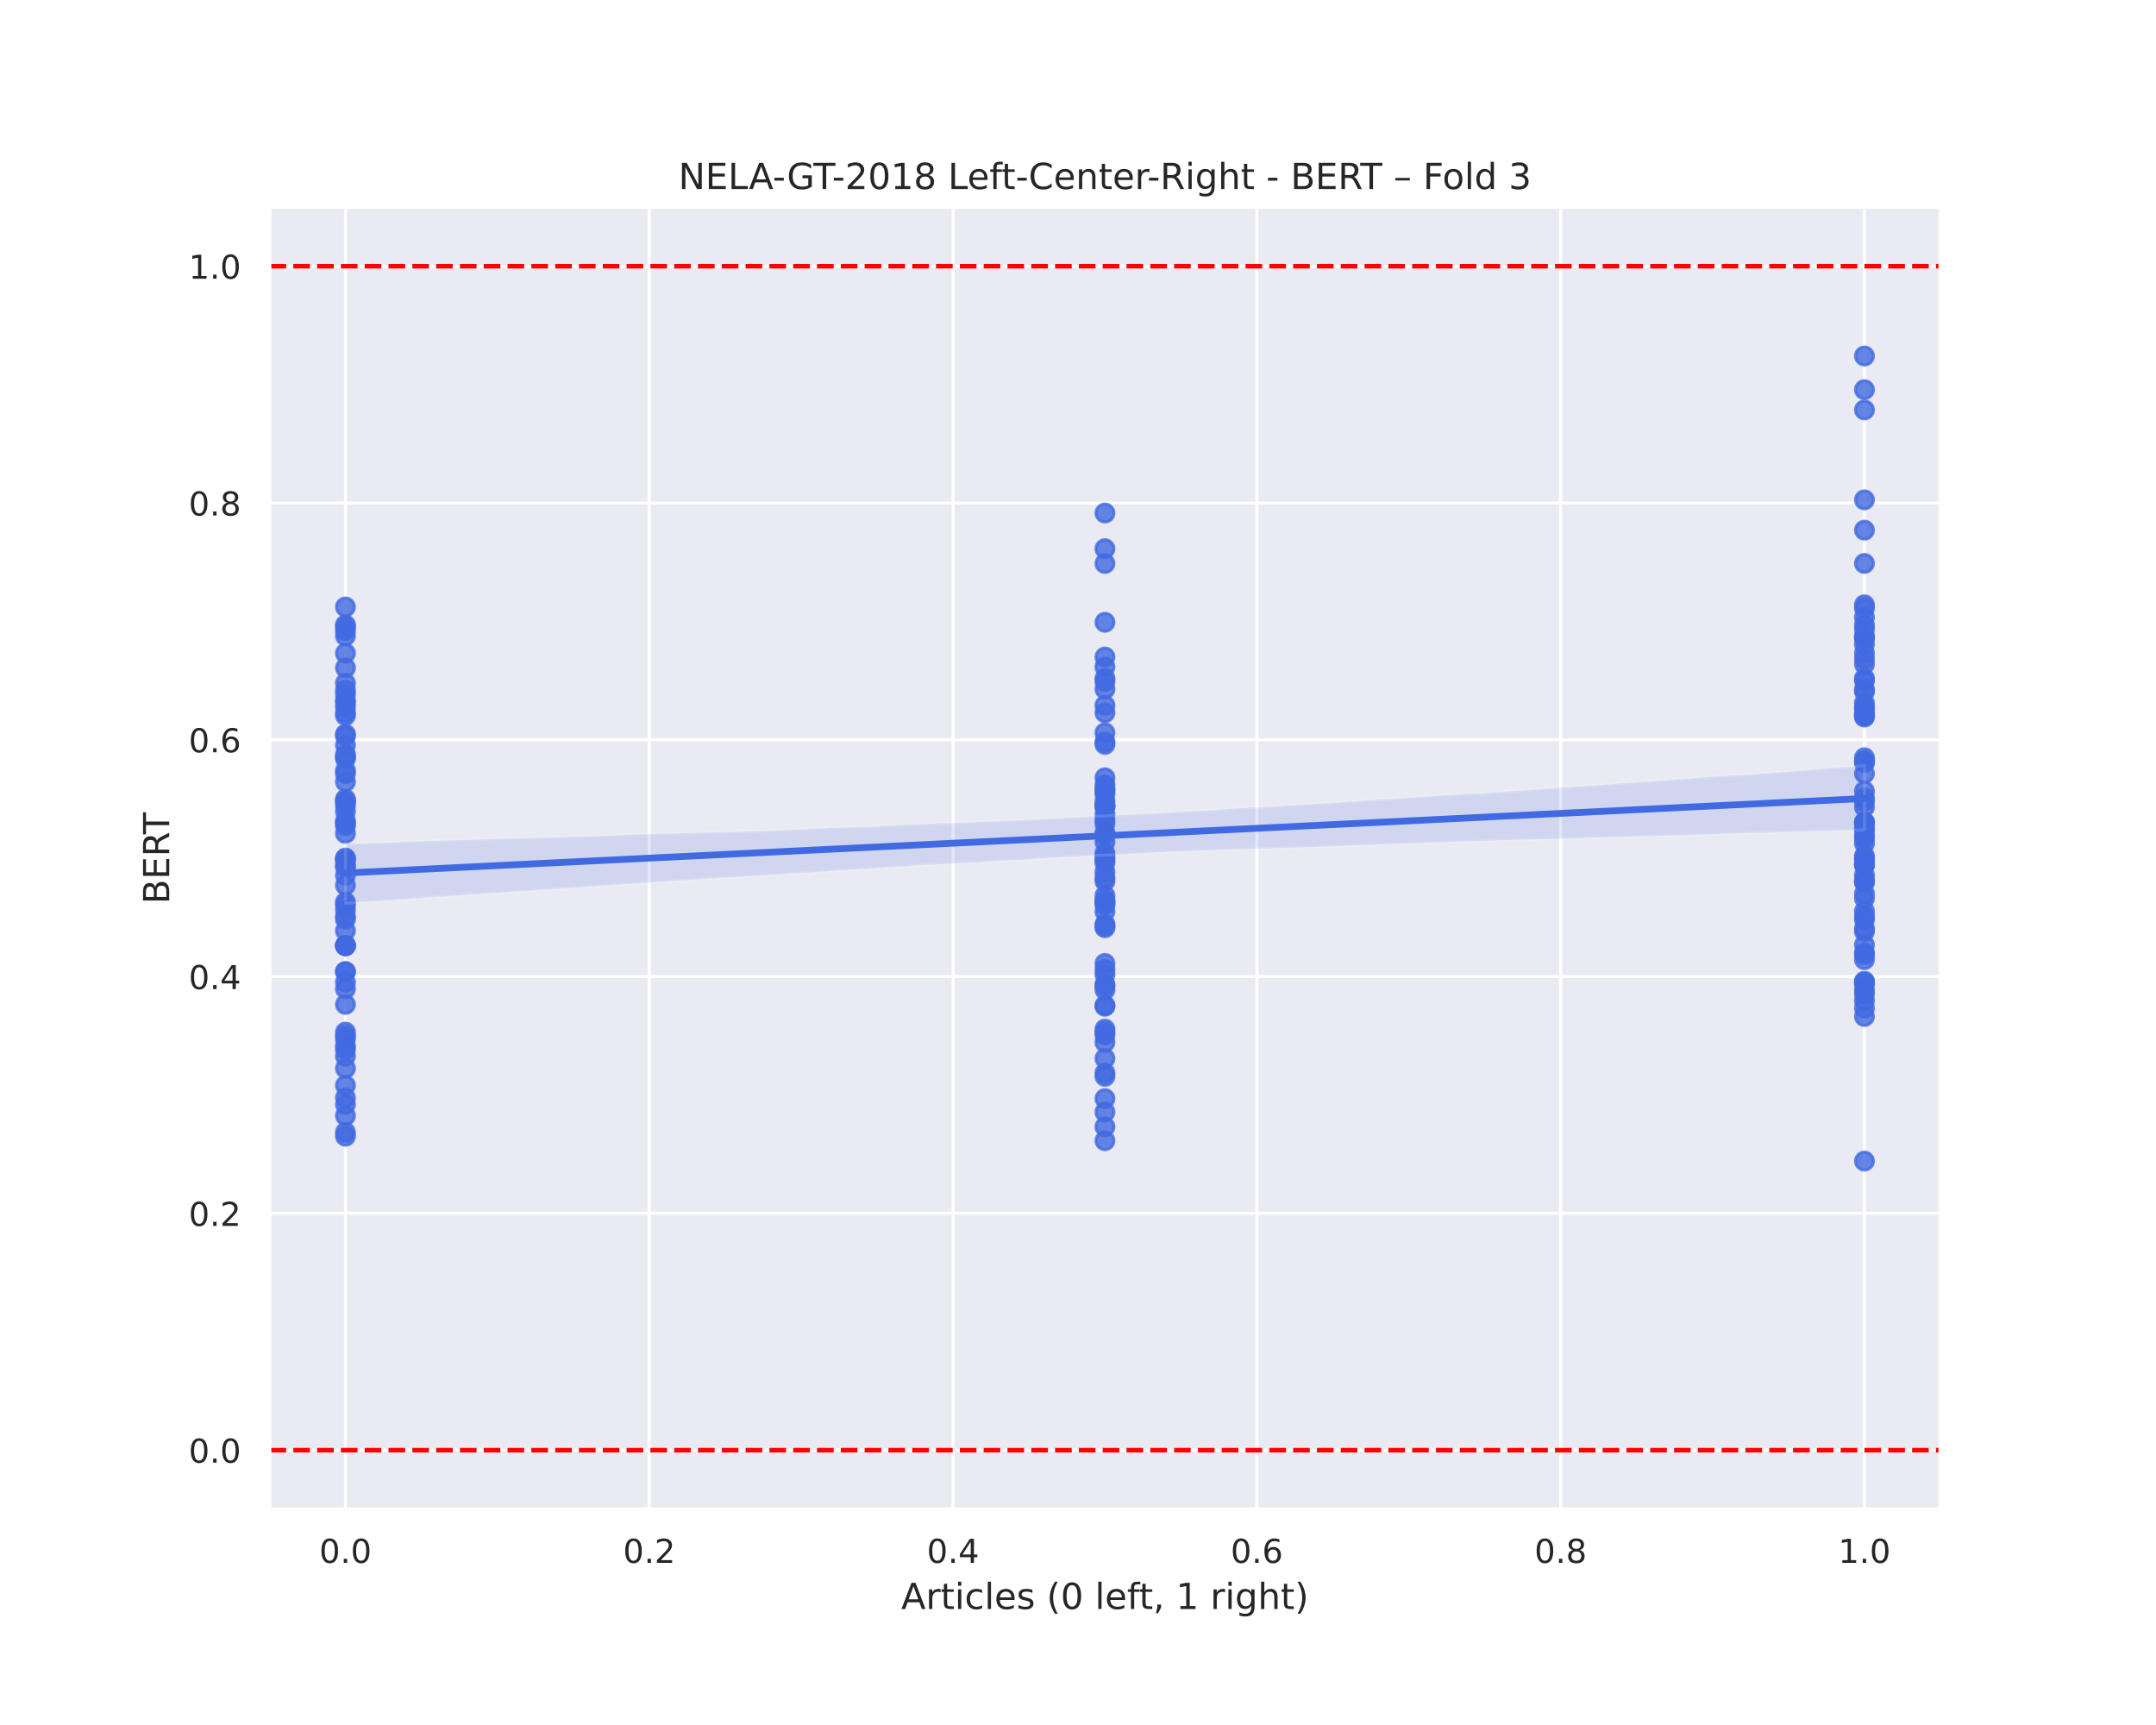 <?xml version="1.0" encoding="utf-8" standalone="no"?>
<!DOCTYPE svg PUBLIC "-//W3C//DTD SVG 1.1//EN"
  "http://www.w3.org/Graphics/SVG/1.1/DTD/svg11.dtd">
<!-- Created with matplotlib (https://matplotlib.org/) -->
<svg height="576pt" version="1.1" viewBox="0 0 720 576" width="720pt" xmlns="http://www.w3.org/2000/svg" xmlns:xlink="http://www.w3.org/1999/xlink">
 <defs>
  <style type="text/css">
*{stroke-linecap:butt;stroke-linejoin:round;}
  </style>
 </defs>
 <g id="figure_1">
  <g id="patch_1">
   <path d="M 0 576 
L 720 576 
L 720 0 
L 0 0 
z
" style="fill:#ffffff;"/>
  </g>
  <g id="axes_1">
   <g id="patch_2">
    <path d="M 90 504 
L 648 504 
L 648 69.12 
L 90 69.12 
z
" style="fill:#eaeaf2;"/>
   </g>
   <g id="matplotlib.axis_1">
    <g id="xtick_1">
     <g id="line2d_1">
      <path clip-path="url(#p70672e1062)" d="M 115.364 504 
L 115.364 69.12 
" style="fill:none;stroke:#ffffff;stroke-linecap:round;"/>
     </g>
     <g id="text_1">
      <!-- 0.0 -->
      <defs>
       <path d="M 31.781 66.406 
Q 24.172 66.406 20.328 58.906 
Q 16.5 51.422 16.5 36.375 
Q 16.5 21.391 20.328 13.891 
Q 24.172 6.391 31.781 6.391 
Q 39.453 6.391 43.281 13.891 
Q 47.125 21.391 47.125 36.375 
Q 47.125 51.422 43.281 58.906 
Q 39.453 66.406 31.781 66.406 
z
M 31.781 74.219 
Q 44.047 74.219 50.516 64.516 
Q 56.984 54.828 56.984 36.375 
Q 56.984 17.969 50.516 8.266 
Q 44.047 -1.422 31.781 -1.422 
Q 19.531 -1.422 13.062 8.266 
Q 6.594 17.969 6.594 36.375 
Q 6.594 54.828 13.062 64.516 
Q 19.531 74.219 31.781 74.219 
z
" id="DejaVuSans-48"/>
       <path d="M 10.688 12.406 
L 21 12.406 
L 21 0 
L 10.688 0 
z
" id="DejaVuSans-46"/>
      </defs>
      <g style="fill:#262626;" transform="translate(106.617 521.858)scale(0.11 -0.11)">
       <use xlink:href="#DejaVuSans-48"/>
       <use x="63.623" xlink:href="#DejaVuSans-46"/>
       <use x="95.41" xlink:href="#DejaVuSans-48"/>
      </g>
     </g>
    </g>
    <g id="xtick_2">
     <g id="line2d_2">
      <path clip-path="url(#p70672e1062)" d="M 216.818 504 
L 216.818 69.12 
" style="fill:none;stroke:#ffffff;stroke-linecap:round;"/>
     </g>
     <g id="text_2">
      <!-- 0.2 -->
      <defs>
       <path d="M 19.188 8.297 
L 53.609 8.297 
L 53.609 0 
L 7.328 0 
L 7.328 8.297 
Q 12.938 14.109 22.625 23.891 
Q 32.328 33.688 34.812 36.531 
Q 39.547 41.844 41.422 45.531 
Q 43.312 49.219 43.312 52.781 
Q 43.312 58.594 39.234 62.25 
Q 35.156 65.922 28.609 65.922 
Q 23.969 65.922 18.812 64.312 
Q 13.672 62.703 7.812 59.422 
L 7.812 69.391 
Q 13.766 71.781 18.938 73 
Q 24.125 74.219 28.422 74.219 
Q 39.75 74.219 46.484 68.547 
Q 53.219 62.891 53.219 53.422 
Q 53.219 48.922 51.531 44.891 
Q 49.859 40.875 45.406 35.406 
Q 44.188 33.984 37.641 27.219 
Q 31.109 20.453 19.188 8.297 
z
" id="DejaVuSans-50"/>
      </defs>
      <g style="fill:#262626;" transform="translate(208.071 521.858)scale(0.11 -0.11)">
       <use xlink:href="#DejaVuSans-48"/>
       <use x="63.623" xlink:href="#DejaVuSans-46"/>
       <use x="95.41" xlink:href="#DejaVuSans-50"/>
      </g>
     </g>
    </g>
    <g id="xtick_3">
     <g id="line2d_3">
      <path clip-path="url(#p70672e1062)" d="M 318.273 504 
L 318.273 69.12 
" style="fill:none;stroke:#ffffff;stroke-linecap:round;"/>
     </g>
     <g id="text_3">
      <!-- 0.4 -->
      <defs>
       <path d="M 37.797 64.312 
L 12.891 25.391 
L 37.797 25.391 
z
M 35.203 72.906 
L 47.609 72.906 
L 47.609 25.391 
L 58.016 25.391 
L 58.016 17.188 
L 47.609 17.188 
L 47.609 0 
L 37.797 0 
L 37.797 17.188 
L 4.891 17.188 
L 4.891 26.703 
z
" id="DejaVuSans-52"/>
      </defs>
      <g style="fill:#262626;" transform="translate(309.526 521.858)scale(0.11 -0.11)">
       <use xlink:href="#DejaVuSans-48"/>
       <use x="63.623" xlink:href="#DejaVuSans-46"/>
       <use x="95.41" xlink:href="#DejaVuSans-52"/>
      </g>
     </g>
    </g>
    <g id="xtick_4">
     <g id="line2d_4">
      <path clip-path="url(#p70672e1062)" d="M 419.727 504 
L 419.727 69.12 
" style="fill:none;stroke:#ffffff;stroke-linecap:round;"/>
     </g>
     <g id="text_4">
      <!-- 0.6 -->
      <defs>
       <path d="M 33.016 40.375 
Q 26.375 40.375 22.484 35.828 
Q 18.609 31.297 18.609 23.391 
Q 18.609 15.531 22.484 10.953 
Q 26.375 6.391 33.016 6.391 
Q 39.656 6.391 43.531 10.953 
Q 47.406 15.531 47.406 23.391 
Q 47.406 31.297 43.531 35.828 
Q 39.656 40.375 33.016 40.375 
z
M 52.594 71.297 
L 52.594 62.312 
Q 48.875 64.062 45.094 64.984 
Q 41.312 65.922 37.594 65.922 
Q 27.828 65.922 22.672 59.328 
Q 17.531 52.734 16.797 39.406 
Q 19.672 43.656 24.016 45.922 
Q 28.375 48.188 33.594 48.188 
Q 44.578 48.188 50.953 41.516 
Q 57.328 34.859 57.328 23.391 
Q 57.328 12.156 50.688 5.359 
Q 44.047 -1.422 33.016 -1.422 
Q 20.359 -1.422 13.672 8.266 
Q 6.984 17.969 6.984 36.375 
Q 6.984 53.656 15.188 63.938 
Q 23.391 74.219 37.203 74.219 
Q 40.922 74.219 44.703 73.484 
Q 48.484 72.75 52.594 71.297 
z
" id="DejaVuSans-54"/>
      </defs>
      <g style="fill:#262626;" transform="translate(410.981 521.858)scale(0.11 -0.11)">
       <use xlink:href="#DejaVuSans-48"/>
       <use x="63.623" xlink:href="#DejaVuSans-46"/>
       <use x="95.41" xlink:href="#DejaVuSans-54"/>
      </g>
     </g>
    </g>
    <g id="xtick_5">
     <g id="line2d_5">
      <path clip-path="url(#p70672e1062)" d="M 521.182 504 
L 521.182 69.12 
" style="fill:none;stroke:#ffffff;stroke-linecap:round;"/>
     </g>
     <g id="text_5">
      <!-- 0.8 -->
      <defs>
       <path d="M 31.781 34.625 
Q 24.75 34.625 20.719 30.859 
Q 16.703 27.094 16.703 20.516 
Q 16.703 13.922 20.719 10.156 
Q 24.75 6.391 31.781 6.391 
Q 38.812 6.391 42.859 10.172 
Q 46.922 13.969 46.922 20.516 
Q 46.922 27.094 42.891 30.859 
Q 38.875 34.625 31.781 34.625 
z
M 21.922 38.812 
Q 15.578 40.375 12.031 44.719 
Q 8.5 49.078 8.5 55.328 
Q 8.5 64.062 14.719 69.141 
Q 20.953 74.219 31.781 74.219 
Q 42.672 74.219 48.875 69.141 
Q 55.078 64.062 55.078 55.328 
Q 55.078 49.078 51.531 44.719 
Q 48 40.375 41.703 38.812 
Q 48.828 37.156 52.797 32.312 
Q 56.781 27.484 56.781 20.516 
Q 56.781 9.906 50.312 4.234 
Q 43.844 -1.422 31.781 -1.422 
Q 19.734 -1.422 13.25 4.234 
Q 6.781 9.906 6.781 20.516 
Q 6.781 27.484 10.781 32.312 
Q 14.797 37.156 21.922 38.812 
z
M 18.312 54.391 
Q 18.312 48.734 21.844 45.562 
Q 25.391 42.391 31.781 42.391 
Q 38.141 42.391 41.719 45.562 
Q 45.312 48.734 45.312 54.391 
Q 45.312 60.062 41.719 63.234 
Q 38.141 66.406 31.781 66.406 
Q 25.391 66.406 21.844 63.234 
Q 18.312 60.062 18.312 54.391 
z
" id="DejaVuSans-56"/>
      </defs>
      <g style="fill:#262626;" transform="translate(512.435 521.858)scale(0.11 -0.11)">
       <use xlink:href="#DejaVuSans-48"/>
       <use x="63.623" xlink:href="#DejaVuSans-46"/>
       <use x="95.41" xlink:href="#DejaVuSans-56"/>
      </g>
     </g>
    </g>
    <g id="xtick_6">
     <g id="line2d_6">
      <path clip-path="url(#p70672e1062)" d="M 622.636 504 
L 622.636 69.12 
" style="fill:none;stroke:#ffffff;stroke-linecap:round;"/>
     </g>
     <g id="text_6">
      <!-- 1.0 -->
      <defs>
       <path d="M 12.406 8.297 
L 28.516 8.297 
L 28.516 63.922 
L 10.984 60.406 
L 10.984 69.391 
L 28.422 72.906 
L 38.281 72.906 
L 38.281 8.297 
L 54.391 8.297 
L 54.391 0 
L 12.406 0 
z
" id="DejaVuSans-49"/>
      </defs>
      <g style="fill:#262626;" transform="translate(613.89 521.858)scale(0.11 -0.11)">
       <use xlink:href="#DejaVuSans-49"/>
       <use x="63.623" xlink:href="#DejaVuSans-46"/>
       <use x="95.41" xlink:href="#DejaVuSans-48"/>
      </g>
     </g>
    </g>
    <g id="text_7">
     <!-- Articles (0 left, 1 right) -->
     <defs>
      <path d="M 34.188 63.188 
L 20.797 26.906 
L 47.609 26.906 
z
M 28.609 72.906 
L 39.797 72.906 
L 67.578 0 
L 57.328 0 
L 50.688 18.703 
L 17.828 18.703 
L 11.188 0 
L 0.781 0 
z
" id="DejaVuSans-65"/>
      <path d="M 41.109 46.297 
Q 39.594 47.172 37.812 47.578 
Q 36.031 48 33.891 48 
Q 26.266 48 22.188 43.047 
Q 18.109 38.094 18.109 28.812 
L 18.109 0 
L 9.078 0 
L 9.078 54.688 
L 18.109 54.688 
L 18.109 46.188 
Q 20.953 51.172 25.484 53.578 
Q 30.031 56 36.531 56 
Q 37.453 56 38.578 55.875 
Q 39.703 55.766 41.062 55.516 
z
" id="DejaVuSans-114"/>
      <path d="M 18.312 70.219 
L 18.312 54.688 
L 36.812 54.688 
L 36.812 47.703 
L 18.312 47.703 
L 18.312 18.016 
Q 18.312 11.328 20.141 9.422 
Q 21.969 7.516 27.594 7.516 
L 36.812 7.516 
L 36.812 0 
L 27.594 0 
Q 17.188 0 13.234 3.875 
Q 9.281 7.766 9.281 18.016 
L 9.281 47.703 
L 2.688 47.703 
L 2.688 54.688 
L 9.281 54.688 
L 9.281 70.219 
z
" id="DejaVuSans-116"/>
      <path d="M 9.422 54.688 
L 18.406 54.688 
L 18.406 0 
L 9.422 0 
z
M 9.422 75.984 
L 18.406 75.984 
L 18.406 64.594 
L 9.422 64.594 
z
" id="DejaVuSans-105"/>
      <path d="M 48.781 52.594 
L 48.781 44.188 
Q 44.969 46.297 41.141 47.344 
Q 37.312 48.391 33.406 48.391 
Q 24.656 48.391 19.812 42.844 
Q 14.984 37.312 14.984 27.297 
Q 14.984 17.281 19.812 11.734 
Q 24.656 6.203 33.406 6.203 
Q 37.312 6.203 41.141 7.25 
Q 44.969 8.297 48.781 10.406 
L 48.781 2.094 
Q 45.016 0.344 40.984 -0.531 
Q 36.969 -1.422 32.422 -1.422 
Q 20.062 -1.422 12.781 6.344 
Q 5.516 14.109 5.516 27.297 
Q 5.516 40.672 12.859 48.328 
Q 20.219 56 33.016 56 
Q 37.156 56 41.109 55.141 
Q 45.062 54.297 48.781 52.594 
z
" id="DejaVuSans-99"/>
      <path d="M 9.422 75.984 
L 18.406 75.984 
L 18.406 0 
L 9.422 0 
z
" id="DejaVuSans-108"/>
      <path d="M 56.203 29.594 
L 56.203 25.203 
L 14.891 25.203 
Q 15.484 15.922 20.484 11.062 
Q 25.484 6.203 34.422 6.203 
Q 39.594 6.203 44.453 7.469 
Q 49.312 8.734 54.109 11.281 
L 54.109 2.781 
Q 49.266 0.734 44.188 -0.344 
Q 39.109 -1.422 33.891 -1.422 
Q 20.797 -1.422 13.156 6.188 
Q 5.516 13.812 5.516 26.812 
Q 5.516 40.234 12.766 48.109 
Q 20.016 56 32.328 56 
Q 43.359 56 49.781 48.891 
Q 56.203 41.797 56.203 29.594 
z
M 47.219 32.234 
Q 47.125 39.594 43.094 43.984 
Q 39.062 48.391 32.422 48.391 
Q 24.906 48.391 20.391 44.141 
Q 15.875 39.891 15.188 32.172 
z
" id="DejaVuSans-101"/>
      <path d="M 44.281 53.078 
L 44.281 44.578 
Q 40.484 46.531 36.375 47.5 
Q 32.281 48.484 27.875 48.484 
Q 21.188 48.484 17.844 46.438 
Q 14.5 44.391 14.5 40.281 
Q 14.5 37.156 16.891 35.375 
Q 19.281 33.594 26.516 31.984 
L 29.594 31.297 
Q 39.156 29.25 43.188 25.516 
Q 47.219 21.781 47.219 15.094 
Q 47.219 7.469 41.188 3.016 
Q 35.156 -1.422 24.609 -1.422 
Q 20.219 -1.422 15.453 -0.562 
Q 10.688 0.297 5.422 2 
L 5.422 11.281 
Q 10.406 8.688 15.234 7.391 
Q 20.062 6.109 24.812 6.109 
Q 31.156 6.109 34.562 8.281 
Q 37.984 10.453 37.984 14.406 
Q 37.984 18.062 35.516 20.016 
Q 33.062 21.969 24.703 23.781 
L 21.578 24.516 
Q 13.234 26.266 9.516 29.906 
Q 5.812 33.547 5.812 39.891 
Q 5.812 47.609 11.281 51.797 
Q 16.75 56 26.812 56 
Q 31.781 56 36.172 55.266 
Q 40.578 54.547 44.281 53.078 
z
" id="DejaVuSans-115"/>
      <path id="DejaVuSans-32"/>
      <path d="M 31 75.875 
Q 24.469 64.656 21.281 53.656 
Q 18.109 42.672 18.109 31.391 
Q 18.109 20.125 21.312 9.062 
Q 24.516 -2 31 -13.188 
L 23.188 -13.188 
Q 15.875 -1.703 12.234 9.375 
Q 8.594 20.453 8.594 31.391 
Q 8.594 42.281 12.203 53.312 
Q 15.828 64.359 23.188 75.875 
z
" id="DejaVuSans-40"/>
      <path d="M 37.109 75.984 
L 37.109 68.5 
L 28.516 68.5 
Q 23.688 68.5 21.797 66.547 
Q 19.922 64.594 19.922 59.516 
L 19.922 54.688 
L 34.719 54.688 
L 34.719 47.703 
L 19.922 47.703 
L 19.922 0 
L 10.891 0 
L 10.891 47.703 
L 2.297 47.703 
L 2.297 54.688 
L 10.891 54.688 
L 10.891 58.5 
Q 10.891 67.625 15.141 71.797 
Q 19.391 75.984 28.609 75.984 
z
" id="DejaVuSans-102"/>
      <path d="M 11.719 12.406 
L 22.016 12.406 
L 22.016 4 
L 14.016 -11.625 
L 7.719 -11.625 
L 11.719 4 
z
" id="DejaVuSans-44"/>
      <path d="M 45.406 27.984 
Q 45.406 37.75 41.375 43.109 
Q 37.359 48.484 30.078 48.484 
Q 22.859 48.484 18.828 43.109 
Q 14.797 37.75 14.797 27.984 
Q 14.797 18.266 18.828 12.891 
Q 22.859 7.516 30.078 7.516 
Q 37.359 7.516 41.375 12.891 
Q 45.406 18.266 45.406 27.984 
z
M 54.391 6.781 
Q 54.391 -7.172 48.188 -13.984 
Q 42 -20.797 29.203 -20.797 
Q 24.469 -20.797 20.266 -20.094 
Q 16.062 -19.391 12.109 -17.922 
L 12.109 -9.188 
Q 16.062 -11.328 19.922 -12.344 
Q 23.781 -13.375 27.781 -13.375 
Q 36.625 -13.375 41.016 -8.766 
Q 45.406 -4.156 45.406 5.172 
L 45.406 9.625 
Q 42.625 4.781 38.281 2.391 
Q 33.938 0 27.875 0 
Q 17.828 0 11.672 7.656 
Q 5.516 15.328 5.516 27.984 
Q 5.516 40.672 11.672 48.328 
Q 17.828 56 27.875 56 
Q 33.938 56 38.281 53.609 
Q 42.625 51.219 45.406 46.391 
L 45.406 54.688 
L 54.391 54.688 
z
" id="DejaVuSans-103"/>
      <path d="M 54.891 33.016 
L 54.891 0 
L 45.906 0 
L 45.906 32.719 
Q 45.906 40.484 42.875 44.328 
Q 39.844 48.188 33.797 48.188 
Q 26.516 48.188 22.312 43.547 
Q 18.109 38.922 18.109 30.906 
L 18.109 0 
L 9.078 0 
L 9.078 75.984 
L 18.109 75.984 
L 18.109 46.188 
Q 21.344 51.125 25.703 53.562 
Q 30.078 56 35.797 56 
Q 45.219 56 50.047 50.172 
Q 54.891 44.344 54.891 33.016 
z
" id="DejaVuSans-104"/>
      <path d="M 8.016 75.875 
L 15.828 75.875 
Q 23.141 64.359 26.781 53.312 
Q 30.422 42.281 30.422 31.391 
Q 30.422 20.453 26.781 9.375 
Q 23.141 -1.703 15.828 -13.188 
L 8.016 -13.188 
Q 14.5 -2 17.703 9.062 
Q 20.906 20.125 20.906 31.391 
Q 20.906 42.672 17.703 53.656 
Q 14.5 64.656 8.016 75.875 
z
" id="DejaVuSans-41"/>
     </defs>
     <g style="fill:#262626;" transform="translate(300.96 537.264)scale(0.12 -0.12)">
      <use xlink:href="#DejaVuSans-65"/>
      <use x="68.408" xlink:href="#DejaVuSans-114"/>
      <use x="109.521" xlink:href="#DejaVuSans-116"/>
      <use x="148.73" xlink:href="#DejaVuSans-105"/>
      <use x="176.514" xlink:href="#DejaVuSans-99"/>
      <use x="231.494" xlink:href="#DejaVuSans-108"/>
      <use x="259.277" xlink:href="#DejaVuSans-101"/>
      <use x="320.801" xlink:href="#DejaVuSans-115"/>
      <use x="372.9" xlink:href="#DejaVuSans-32"/>
      <use x="404.688" xlink:href="#DejaVuSans-40"/>
      <use x="443.701" xlink:href="#DejaVuSans-48"/>
      <use x="507.324" xlink:href="#DejaVuSans-32"/>
      <use x="539.111" xlink:href="#DejaVuSans-108"/>
      <use x="566.895" xlink:href="#DejaVuSans-101"/>
      <use x="628.418" xlink:href="#DejaVuSans-102"/>
      <use x="661.873" xlink:href="#DejaVuSans-116"/>
      <use x="701.082" xlink:href="#DejaVuSans-44"/>
      <use x="732.869" xlink:href="#DejaVuSans-32"/>
      <use x="764.656" xlink:href="#DejaVuSans-49"/>
      <use x="828.279" xlink:href="#DejaVuSans-32"/>
      <use x="860.066" xlink:href="#DejaVuSans-114"/>
      <use x="901.18" xlink:href="#DejaVuSans-105"/>
      <use x="928.963" xlink:href="#DejaVuSans-103"/>
      <use x="992.439" xlink:href="#DejaVuSans-104"/>
      <use x="1055.818" xlink:href="#DejaVuSans-116"/>
      <use x="1095.027" xlink:href="#DejaVuSans-41"/>
     </g>
    </g>
   </g>
   <g id="matplotlib.axis_2">
    <g id="ytick_1">
     <g id="line2d_7">
      <path clip-path="url(#p70672e1062)" d="M 90 484.233 
L 648 484.233 
" style="fill:none;stroke:#ffffff;stroke-linecap:round;"/>
     </g>
     <g id="text_8">
      <!-- 0.0 -->
      <g style="fill:#262626;" transform="translate(63.007 488.412)scale(0.11 -0.11)">
       <use xlink:href="#DejaVuSans-48"/>
       <use x="63.623" xlink:href="#DejaVuSans-46"/>
       <use x="95.41" xlink:href="#DejaVuSans-48"/>
      </g>
     </g>
    </g>
    <g id="ytick_2">
     <g id="line2d_8">
      <path clip-path="url(#p70672e1062)" d="M 90 405.164 
L 648 405.164 
" style="fill:none;stroke:#ffffff;stroke-linecap:round;"/>
     </g>
     <g id="text_9">
      <!-- 0.2 -->
      <g style="fill:#262626;" transform="translate(63.007 409.343)scale(0.11 -0.11)">
       <use xlink:href="#DejaVuSans-48"/>
       <use x="63.623" xlink:href="#DejaVuSans-46"/>
       <use x="95.41" xlink:href="#DejaVuSans-50"/>
      </g>
     </g>
    </g>
    <g id="ytick_3">
     <g id="line2d_9">
      <path clip-path="url(#p70672e1062)" d="M 90 326.095 
L 648 326.095 
" style="fill:none;stroke:#ffffff;stroke-linecap:round;"/>
     </g>
     <g id="text_10">
      <!-- 0.4 -->
      <g style="fill:#262626;" transform="translate(63.007 330.274)scale(0.11 -0.11)">
       <use xlink:href="#DejaVuSans-48"/>
       <use x="63.623" xlink:href="#DejaVuSans-46"/>
       <use x="95.41" xlink:href="#DejaVuSans-52"/>
      </g>
     </g>
    </g>
    <g id="ytick_4">
     <g id="line2d_10">
      <path clip-path="url(#p70672e1062)" d="M 90 247.025 
L 648 247.025 
" style="fill:none;stroke:#ffffff;stroke-linecap:round;"/>
     </g>
     <g id="text_11">
      <!-- 0.6 -->
      <g style="fill:#262626;" transform="translate(63.007 251.205)scale(0.11 -0.11)">
       <use xlink:href="#DejaVuSans-48"/>
       <use x="63.623" xlink:href="#DejaVuSans-46"/>
       <use x="95.41" xlink:href="#DejaVuSans-54"/>
      </g>
     </g>
    </g>
    <g id="ytick_5">
     <g id="line2d_11">
      <path clip-path="url(#p70672e1062)" d="M 90 167.956 
L 648 167.956 
" style="fill:none;stroke:#ffffff;stroke-linecap:round;"/>
     </g>
     <g id="text_12">
      <!-- 0.8 -->
      <g style="fill:#262626;" transform="translate(63.007 172.136)scale(0.11 -0.11)">
       <use xlink:href="#DejaVuSans-48"/>
       <use x="63.623" xlink:href="#DejaVuSans-46"/>
       <use x="95.41" xlink:href="#DejaVuSans-56"/>
      </g>
     </g>
    </g>
    <g id="ytick_6">
     <g id="line2d_12">
      <path clip-path="url(#p70672e1062)" d="M 90 88.887 
L 648 88.887 
" style="fill:none;stroke:#ffffff;stroke-linecap:round;"/>
     </g>
     <g id="text_13">
      <!-- 1.0 -->
      <g style="fill:#262626;" transform="translate(63.007 93.066)scale(0.11 -0.11)">
       <use xlink:href="#DejaVuSans-49"/>
       <use x="63.623" xlink:href="#DejaVuSans-46"/>
       <use x="95.41" xlink:href="#DejaVuSans-48"/>
      </g>
     </g>
    </g>
    <g id="text_14">
     <!-- BERT -->
     <defs>
      <path d="M 19.672 34.812 
L 19.672 8.109 
L 35.5 8.109 
Q 43.453 8.109 47.281 11.406 
Q 51.125 14.703 51.125 21.484 
Q 51.125 28.328 47.281 31.562 
Q 43.453 34.812 35.5 34.812 
z
M 19.672 64.797 
L 19.672 42.828 
L 34.281 42.828 
Q 41.5 42.828 45.031 45.531 
Q 48.578 48.25 48.578 53.812 
Q 48.578 59.328 45.031 62.062 
Q 41.5 64.797 34.281 64.797 
z
M 9.812 72.906 
L 35.016 72.906 
Q 46.297 72.906 52.391 68.219 
Q 58.5 63.531 58.5 54.891 
Q 58.5 48.188 55.375 44.234 
Q 52.25 40.281 46.188 39.312 
Q 53.469 37.75 57.5 32.781 
Q 61.531 27.828 61.531 20.406 
Q 61.531 10.641 54.891 5.312 
Q 48.25 0 35.984 0 
L 9.812 0 
z
" id="DejaVuSans-66"/>
      <path d="M 9.812 72.906 
L 55.906 72.906 
L 55.906 64.594 
L 19.672 64.594 
L 19.672 43.016 
L 54.391 43.016 
L 54.391 34.719 
L 19.672 34.719 
L 19.672 8.297 
L 56.781 8.297 
L 56.781 0 
L 9.812 0 
z
" id="DejaVuSans-69"/>
      <path d="M 44.391 34.188 
Q 47.562 33.109 50.562 29.594 
Q 53.562 26.078 56.594 19.922 
L 66.609 0 
L 56 0 
L 46.688 18.703 
Q 43.062 26.031 39.672 28.422 
Q 36.281 30.812 30.422 30.812 
L 19.672 30.812 
L 19.672 0 
L 9.812 0 
L 9.812 72.906 
L 32.078 72.906 
Q 44.578 72.906 50.734 67.672 
Q 56.891 62.453 56.891 51.906 
Q 56.891 45.016 53.688 40.469 
Q 50.484 35.938 44.391 34.188 
z
M 19.672 64.797 
L 19.672 38.922 
L 32.078 38.922 
Q 39.203 38.922 42.844 42.219 
Q 46.484 45.516 46.484 51.906 
Q 46.484 58.297 42.844 61.547 
Q 39.203 64.797 32.078 64.797 
z
" id="DejaVuSans-82"/>
      <path d="M -0.297 72.906 
L 61.375 72.906 
L 61.375 64.594 
L 35.5 64.594 
L 35.5 0 
L 25.594 0 
L 25.594 64.594 
L -0.297 64.594 
z
" id="DejaVuSans-84"/>
     </defs>
     <g style="fill:#262626;" transform="translate(56.511 301.867)rotate(-90)scale(0.12 -0.12)">
      <use xlink:href="#DejaVuSans-66"/>
      <use x="68.604" xlink:href="#DejaVuSans-69"/>
      <use x="131.787" xlink:href="#DejaVuSans-82"/>
      <use x="194.02" xlink:href="#DejaVuSans-84"/>
     </g>
    </g>
   </g>
   <g id="PathCollection_1">
    <defs>
     <path d="M 0 3 
C 0.796 3 1.559 2.684 2.121 2.121 
C 2.684 1.559 3 0.796 3 0 
C 3 -0.796 2.684 -1.559 2.121 -2.121 
C 1.559 -2.684 0.796 -3 0 -3 
C -0.796 -3 -1.559 -2.684 -2.121 -2.121 
C -2.684 -1.559 -3 -0.796 -3 0 
C -3 0.796 -2.684 1.559 -2.121 2.121 
C -1.559 2.684 -0.796 3 0 3 
z
" id="mcfee94c9a6" style="stroke:#4169e1;stroke-opacity:0.8;"/>
    </defs>
    <g clip-path="url(#p70672e1062)">
     <use style="fill:#4169e1;fill-opacity:0.8;stroke:#4169e1;stroke-opacity:0.8;" x="369" xlink:href="#mcfee94c9a6" y="323.675"/>
     <use style="fill:#4169e1;fill-opacity:0.8;stroke:#4169e1;stroke-opacity:0.8;" x="115.364" xlink:href="#mcfee94c9a6" y="267.577"/>
     <use style="fill:#4169e1;fill-opacity:0.8;stroke:#4169e1;stroke-opacity:0.8;" x="622.636" xlink:href="#mcfee94c9a6" y="215.108"/>
     <use style="fill:#4169e1;fill-opacity:0.8;stroke:#4169e1;stroke-opacity:0.8;" x="622.636" xlink:href="#mcfee94c9a6" y="177.024"/>
     <use style="fill:#4169e1;fill-opacity:0.8;stroke:#4169e1;stroke-opacity:0.8;" x="622.636" xlink:href="#mcfee94c9a6" y="221.813"/>
     <use style="fill:#4169e1;fill-opacity:0.8;stroke:#4169e1;stroke-opacity:0.8;" x="115.364" xlink:href="#mcfee94c9a6" y="349.181"/>
     <use style="fill:#4169e1;fill-opacity:0.8;stroke:#4169e1;stroke-opacity:0.8;" x="622.636" xlink:href="#mcfee94c9a6" y="118.87"/>
     <use style="fill:#4169e1;fill-opacity:0.8;stroke:#4169e1;stroke-opacity:0.8;" x="369" xlink:href="#mcfee94c9a6" y="219.38"/>
     <use style="fill:#4169e1;fill-opacity:0.8;stroke:#4169e1;stroke-opacity:0.8;" x="622.636" xlink:href="#mcfee94c9a6" y="285.828"/>
     <use style="fill:#4169e1;fill-opacity:0.8;stroke:#4169e1;stroke-opacity:0.8;" x="622.636" xlink:href="#mcfee94c9a6" y="318.807"/>
     <use style="fill:#4169e1;fill-opacity:0.8;stroke:#4169e1;stroke-opacity:0.8;" x="369" xlink:href="#mcfee94c9a6" y="286.01"/>
     <use style="fill:#4169e1;fill-opacity:0.8;stroke:#4169e1;stroke-opacity:0.8;" x="115.364" xlink:href="#mcfee94c9a6" y="252.808"/>
     <use style="fill:#4169e1;fill-opacity:0.8;stroke:#4169e1;stroke-opacity:0.8;" x="115.364" xlink:href="#mcfee94c9a6" y="251.998"/>
     <use style="fill:#4169e1;fill-opacity:0.8;stroke:#4169e1;stroke-opacity:0.8;" x="622.636" xlink:href="#mcfee94c9a6" y="254.289"/>
     <use style="fill:#4169e1;fill-opacity:0.8;stroke:#4169e1;stroke-opacity:0.8;" x="622.636" xlink:href="#mcfee94c9a6" y="253.01"/>
     <use style="fill:#4169e1;fill-opacity:0.8;stroke:#4169e1;stroke-opacity:0.8;" x="115.364" xlink:href="#mcfee94c9a6" y="248.861"/>
     <use style="fill:#4169e1;fill-opacity:0.8;stroke:#4169e1;stroke-opacity:0.8;" x="369" xlink:href="#mcfee94c9a6" y="359.407"/>
     <use style="fill:#4169e1;fill-opacity:0.8;stroke:#4169e1;stroke-opacity:0.8;" x="115.364" xlink:href="#mcfee94c9a6" y="352.686"/>
     <use style="fill:#4169e1;fill-opacity:0.8;stroke:#4169e1;stroke-opacity:0.8;" x="369" xlink:href="#mcfee94c9a6" y="278.642"/>
     <use style="fill:#4169e1;fill-opacity:0.8;stroke:#4169e1;stroke-opacity:0.8;" x="115.364" xlink:href="#mcfee94c9a6" y="238.948"/>
     <use style="fill:#4169e1;fill-opacity:0.8;stroke:#4169e1;stroke-opacity:0.8;" x="622.636" xlink:href="#mcfee94c9a6" y="307.052"/>
     <use style="fill:#4169e1;fill-opacity:0.8;stroke:#4169e1;stroke-opacity:0.8;" x="115.364" xlink:href="#mcfee94c9a6" y="253.266"/>
     <use style="fill:#4169e1;fill-opacity:0.8;stroke:#4169e1;stroke-opacity:0.8;" x="622.636" xlink:href="#mcfee94c9a6" y="218.066"/>
     <use style="fill:#4169e1;fill-opacity:0.8;stroke:#4169e1;stroke-opacity:0.8;" x="115.364" xlink:href="#mcfee94c9a6" y="202.68"/>
     <use style="fill:#4169e1;fill-opacity:0.8;stroke:#4169e1;stroke-opacity:0.8;" x="622.636" xlink:href="#mcfee94c9a6" y="210.167"/>
     <use style="fill:#4169e1;fill-opacity:0.8;stroke:#4169e1;stroke-opacity:0.8;" x="622.636" xlink:href="#mcfee94c9a6" y="234.714"/>
     <use style="fill:#4169e1;fill-opacity:0.8;stroke:#4169e1;stroke-opacity:0.8;" x="369" xlink:href="#mcfee94c9a6" y="344.606"/>
     <use style="fill:#4169e1;fill-opacity:0.8;stroke:#4169e1;stroke-opacity:0.8;" x="622.636" xlink:href="#mcfee94c9a6" y="220.029"/>
     <use style="fill:#4169e1;fill-opacity:0.8;stroke:#4169e1;stroke-opacity:0.8;" x="622.636" xlink:href="#mcfee94c9a6" y="239.433"/>
     <use style="fill:#4169e1;fill-opacity:0.8;stroke:#4169e1;stroke-opacity:0.8;" x="369" xlink:href="#mcfee94c9a6" y="309.137"/>
     <use style="fill:#4169e1;fill-opacity:0.8;stroke:#4169e1;stroke-opacity:0.8;" x="622.636" xlink:href="#mcfee94c9a6" y="136.868"/>
     <use style="fill:#4169e1;fill-opacity:0.8;stroke:#4169e1;stroke-opacity:0.8;" x="622.636" xlink:href="#mcfee94c9a6" y="238.144"/>
     <use style="fill:#4169e1;fill-opacity:0.8;stroke:#4169e1;stroke-opacity:0.8;" x="369" xlink:href="#mcfee94c9a6" y="278.114"/>
     <use style="fill:#4169e1;fill-opacity:0.8;stroke:#4169e1;stroke-opacity:0.8;" x="369" xlink:href="#mcfee94c9a6" y="353.445"/>
     <use style="fill:#4169e1;fill-opacity:0.8;stroke:#4169e1;stroke-opacity:0.8;" x="369" xlink:href="#mcfee94c9a6" y="263.342"/>
     <use style="fill:#4169e1;fill-opacity:0.8;stroke:#4169e1;stroke-opacity:0.8;" x="622.636" xlink:href="#mcfee94c9a6" y="328.46"/>
     <use style="fill:#4169e1;fill-opacity:0.8;stroke:#4169e1;stroke-opacity:0.8;" x="115.364" xlink:href="#mcfee94c9a6" y="378.07"/>
     <use style="fill:#4169e1;fill-opacity:0.8;stroke:#4169e1;stroke-opacity:0.8;" x="115.364" xlink:href="#mcfee94c9a6" y="366.599"/>
     <use style="fill:#4169e1;fill-opacity:0.8;stroke:#4169e1;stroke-opacity:0.8;" x="622.636" xlink:href="#mcfee94c9a6" y="236.444"/>
     <use style="fill:#4169e1;fill-opacity:0.8;stroke:#4169e1;stroke-opacity:0.8;" x="115.364" xlink:href="#mcfee94c9a6" y="346.868"/>
     <use style="fill:#4169e1;fill-opacity:0.8;stroke:#4169e1;stroke-opacity:0.8;" x="115.364" xlink:href="#mcfee94c9a6" y="315.797"/>
     <use style="fill:#4169e1;fill-opacity:0.8;stroke:#4169e1;stroke-opacity:0.8;" x="622.636" xlink:href="#mcfee94c9a6" y="334.124"/>
     <use style="fill:#4169e1;fill-opacity:0.8;stroke:#4169e1;stroke-opacity:0.8;" x="115.364" xlink:href="#mcfee94c9a6" y="362.437"/>
     <use style="fill:#4169e1;fill-opacity:0.8;stroke:#4169e1;stroke-opacity:0.8;" x="369" xlink:href="#mcfee94c9a6" y="265.12"/>
     <use style="fill:#4169e1;fill-opacity:0.8;stroke:#4169e1;stroke-opacity:0.8;" x="115.364" xlink:href="#mcfee94c9a6" y="274.821"/>
     <use style="fill:#4169e1;fill-opacity:0.8;stroke:#4169e1;stroke-opacity:0.8;" x="115.364" xlink:href="#mcfee94c9a6" y="261.063"/>
     <use style="fill:#4169e1;fill-opacity:0.8;stroke:#4169e1;stroke-opacity:0.8;" x="115.364" xlink:href="#mcfee94c9a6" y="234.592"/>
     <use style="fill:#4169e1;fill-opacity:0.8;stroke:#4169e1;stroke-opacity:0.8;" x="115.364" xlink:href="#mcfee94c9a6" y="315.762"/>
     <use style="fill:#4169e1;fill-opacity:0.8;stroke:#4169e1;stroke-opacity:0.8;" x="369" xlink:href="#mcfee94c9a6" y="230.106"/>
     <use style="fill:#4169e1;fill-opacity:0.8;stroke:#4169e1;stroke-opacity:0.8;" x="622.636" xlink:href="#mcfee94c9a6" y="274.735"/>
     <use style="fill:#4169e1;fill-opacity:0.8;stroke:#4169e1;stroke-opacity:0.8;" x="622.636" xlink:href="#mcfee94c9a6" y="281.657"/>
     <use style="fill:#4169e1;fill-opacity:0.8;stroke:#4169e1;stroke-opacity:0.8;" x="369" xlink:href="#mcfee94c9a6" y="275.047"/>
     <use style="fill:#4169e1;fill-opacity:0.8;stroke:#4169e1;stroke-opacity:0.8;" x="369" xlink:href="#mcfee94c9a6" y="248.582"/>
     <use style="fill:#4169e1;fill-opacity:0.8;stroke:#4169e1;stroke-opacity:0.8;" x="115.364" xlink:href="#mcfee94c9a6" y="275.75"/>
     <use style="fill:#4169e1;fill-opacity:0.8;stroke:#4169e1;stroke-opacity:0.8;" x="115.364" xlink:href="#mcfee94c9a6" y="212.341"/>
     <use style="fill:#4169e1;fill-opacity:0.8;stroke:#4169e1;stroke-opacity:0.8;" x="622.636" xlink:href="#mcfee94c9a6" y="238.68"/>
     <use style="fill:#4169e1;fill-opacity:0.8;stroke:#4169e1;stroke-opacity:0.8;" x="115.364" xlink:href="#mcfee94c9a6" y="289.088"/>
     <use style="fill:#4169e1;fill-opacity:0.8;stroke:#4169e1;stroke-opacity:0.8;" x="369" xlink:href="#mcfee94c9a6" y="358.272"/>
     <use style="fill:#4169e1;fill-opacity:0.8;stroke:#4169e1;stroke-opacity:0.8;" x="369" xlink:href="#mcfee94c9a6" y="269.388"/>
     <use style="fill:#4169e1;fill-opacity:0.8;stroke:#4169e1;stroke-opacity:0.8;" x="369" xlink:href="#mcfee94c9a6" y="247.71"/>
     <use style="fill:#4169e1;fill-opacity:0.8;stroke:#4169e1;stroke-opacity:0.8;" x="115.364" xlink:href="#mcfee94c9a6" y="287.446"/>
     <use style="fill:#4169e1;fill-opacity:0.8;stroke:#4169e1;stroke-opacity:0.8;" x="622.636" xlink:href="#mcfee94c9a6" y="201.939"/>
     <use style="fill:#4169e1;fill-opacity:0.8;stroke:#4169e1;stroke-opacity:0.8;" x="369" xlink:href="#mcfee94c9a6" y="301.204"/>
     <use style="fill:#4169e1;fill-opacity:0.8;stroke:#4169e1;stroke-opacity:0.8;" x="622.636" xlink:href="#mcfee94c9a6" y="203.111"/>
     <use style="fill:#4169e1;fill-opacity:0.8;stroke:#4169e1;stroke-opacity:0.8;" x="622.636" xlink:href="#mcfee94c9a6" y="279.962"/>
     <use style="fill:#4169e1;fill-opacity:0.8;stroke:#4169e1;stroke-opacity:0.8;" x="622.636" xlink:href="#mcfee94c9a6" y="318.14"/>
     <use style="fill:#4169e1;fill-opacity:0.8;stroke:#4169e1;stroke-opacity:0.8;" x="622.636" xlink:href="#mcfee94c9a6" y="286.588"/>
     <use style="fill:#4169e1;fill-opacity:0.8;stroke:#4169e1;stroke-opacity:0.8;" x="369" xlink:href="#mcfee94c9a6" y="302.095"/>
     <use style="fill:#4169e1;fill-opacity:0.8;stroke:#4169e1;stroke-opacity:0.8;" x="622.636" xlink:href="#mcfee94c9a6" y="274.497"/>
     <use style="fill:#4169e1;fill-opacity:0.8;stroke:#4169e1;stroke-opacity:0.8;" x="622.636" xlink:href="#mcfee94c9a6" y="311.051"/>
     <use style="fill:#4169e1;fill-opacity:0.8;stroke:#4169e1;stroke-opacity:0.8;" x="622.636" xlink:href="#mcfee94c9a6" y="130.115"/>
     <use style="fill:#4169e1;fill-opacity:0.8;stroke:#4169e1;stroke-opacity:0.8;" x="115.364" xlink:href="#mcfee94c9a6" y="258.349"/>
     <use style="fill:#4169e1;fill-opacity:0.8;stroke:#4169e1;stroke-opacity:0.8;" x="622.636" xlink:href="#mcfee94c9a6" y="293.947"/>
     <use style="fill:#4169e1;fill-opacity:0.8;stroke:#4169e1;stroke-opacity:0.8;" x="369" xlink:href="#mcfee94c9a6" y="226.505"/>
     <use style="fill:#4169e1;fill-opacity:0.8;stroke:#4169e1;stroke-opacity:0.8;" x="622.636" xlink:href="#mcfee94c9a6" y="276.544"/>
     <use style="fill:#4169e1;fill-opacity:0.8;stroke:#4169e1;stroke-opacity:0.8;" x="115.364" xlink:href="#mcfee94c9a6" y="230.426"/>
     <use style="fill:#4169e1;fill-opacity:0.8;stroke:#4169e1;stroke-opacity:0.8;" x="115.364" xlink:href="#mcfee94c9a6" y="344.63"/>
     <use style="fill:#4169e1;fill-opacity:0.8;stroke:#4169e1;stroke-opacity:0.8;" x="115.364" xlink:href="#mcfee94c9a6" y="379.405"/>
     <use style="fill:#4169e1;fill-opacity:0.8;stroke:#4169e1;stroke-opacity:0.8;" x="115.364" xlink:href="#mcfee94c9a6" y="233.84"/>
     <use style="fill:#4169e1;fill-opacity:0.8;stroke:#4169e1;stroke-opacity:0.8;" x="622.636" xlink:href="#mcfee94c9a6" y="327.665"/>
     <use style="fill:#4169e1;fill-opacity:0.8;stroke:#4169e1;stroke-opacity:0.8;" x="622.636" xlink:href="#mcfee94c9a6" y="287.159"/>
     <use style="fill:#4169e1;fill-opacity:0.8;stroke:#4169e1;stroke-opacity:0.8;" x="369" xlink:href="#mcfee94c9a6" y="244.67"/>
     <use style="fill:#4169e1;fill-opacity:0.8;stroke:#4169e1;stroke-opacity:0.8;" x="622.636" xlink:href="#mcfee94c9a6" y="213.112"/>
     <use style="fill:#4169e1;fill-opacity:0.8;stroke:#4169e1;stroke-opacity:0.8;" x="369" xlink:href="#mcfee94c9a6" y="376.239"/>
     <use style="fill:#4169e1;fill-opacity:0.8;stroke:#4169e1;stroke-opacity:0.8;" x="622.636" xlink:href="#mcfee94c9a6" y="254.672"/>
     <use style="fill:#4169e1;fill-opacity:0.8;stroke:#4169e1;stroke-opacity:0.8;" x="622.636" xlink:href="#mcfee94c9a6" y="206.147"/>
     <use style="fill:#4169e1;fill-opacity:0.8;stroke:#4169e1;stroke-opacity:0.8;" x="115.364" xlink:href="#mcfee94c9a6" y="210.603"/>
     <use style="fill:#4169e1;fill-opacity:0.8;stroke:#4169e1;stroke-opacity:0.8;" x="622.636" xlink:href="#mcfee94c9a6" y="305.937"/>
     <use style="fill:#4169e1;fill-opacity:0.8;stroke:#4169e1;stroke-opacity:0.8;" x="622.636" xlink:href="#mcfee94c9a6" y="230.96"/>
     <use style="fill:#4169e1;fill-opacity:0.8;stroke:#4169e1;stroke-opacity:0.8;" x="369" xlink:href="#mcfee94c9a6" y="183.21"/>
     <use style="fill:#4169e1;fill-opacity:0.8;stroke:#4169e1;stroke-opacity:0.8;" x="115.364" xlink:href="#mcfee94c9a6" y="368.815"/>
     <use style="fill:#4169e1;fill-opacity:0.8;stroke:#4169e1;stroke-opacity:0.8;" x="369" xlink:href="#mcfee94c9a6" y="301.472"/>
     <use style="fill:#4169e1;fill-opacity:0.8;stroke:#4169e1;stroke-opacity:0.8;" x="369" xlink:href="#mcfee94c9a6" y="300.623"/>
     <use style="fill:#4169e1;fill-opacity:0.8;stroke:#4169e1;stroke-opacity:0.8;" x="622.636" xlink:href="#mcfee94c9a6" y="288.774"/>
     <use style="fill:#4169e1;fill-opacity:0.8;stroke:#4169e1;stroke-opacity:0.8;" x="369" xlink:href="#mcfee94c9a6" y="321.701"/>
     <use style="fill:#4169e1;fill-opacity:0.8;stroke:#4169e1;stroke-opacity:0.8;" x="622.636" xlink:href="#mcfee94c9a6" y="267.601"/>
     <use style="fill:#4169e1;fill-opacity:0.8;stroke:#4169e1;stroke-opacity:0.8;" x="115.364" xlink:href="#mcfee94c9a6" y="303.849"/>
     <use style="fill:#4169e1;fill-opacity:0.8;stroke:#4169e1;stroke-opacity:0.8;" x="622.636" xlink:href="#mcfee94c9a6" y="236.184"/>
     <use style="fill:#4169e1;fill-opacity:0.8;stroke:#4169e1;stroke-opacity:0.8;" x="622.636" xlink:href="#mcfee94c9a6" y="226.504"/>
     <use style="fill:#4169e1;fill-opacity:0.8;stroke:#4169e1;stroke-opacity:0.8;" x="115.364" xlink:href="#mcfee94c9a6" y="295.609"/>
     <use style="fill:#4169e1;fill-opacity:0.8;stroke:#4169e1;stroke-opacity:0.8;" x="369" xlink:href="#mcfee94c9a6" y="348.04"/>
     <use style="fill:#4169e1;fill-opacity:0.8;stroke:#4169e1;stroke-opacity:0.8;" x="115.364" xlink:href="#mcfee94c9a6" y="267.541"/>
     <use style="fill:#4169e1;fill-opacity:0.8;stroke:#4169e1;stroke-opacity:0.8;" x="115.364" xlink:href="#mcfee94c9a6" y="286.494"/>
     <use style="fill:#4169e1;fill-opacity:0.8;stroke:#4169e1;stroke-opacity:0.8;" x="622.636" xlink:href="#mcfee94c9a6" y="292.247"/>
     <use style="fill:#4169e1;fill-opacity:0.8;stroke:#4169e1;stroke-opacity:0.8;" x="115.364" xlink:href="#mcfee94c9a6" y="292.31"/>
     <use style="fill:#4169e1;fill-opacity:0.8;stroke:#4169e1;stroke-opacity:0.8;" x="369" xlink:href="#mcfee94c9a6" y="267.542"/>
     <use style="fill:#4169e1;fill-opacity:0.8;stroke:#4169e1;stroke-opacity:0.8;" x="369" xlink:href="#mcfee94c9a6" y="284.917"/>
     <use style="fill:#4169e1;fill-opacity:0.8;stroke:#4169e1;stroke-opacity:0.8;" x="369" xlink:href="#mcfee94c9a6" y="227.535"/>
     <use style="fill:#4169e1;fill-opacity:0.8;stroke:#4169e1;stroke-opacity:0.8;" x="115.364" xlink:href="#mcfee94c9a6" y="324.446"/>
     <use style="fill:#4169e1;fill-opacity:0.8;stroke:#4169e1;stroke-opacity:0.8;" x="622.636" xlink:href="#mcfee94c9a6" y="288.607"/>
     <use style="fill:#4169e1;fill-opacity:0.8;stroke:#4169e1;stroke-opacity:0.8;" x="115.364" xlink:href="#mcfee94c9a6" y="278.279"/>
     <use style="fill:#4169e1;fill-opacity:0.8;stroke:#4169e1;stroke-opacity:0.8;" x="115.364" xlink:href="#mcfee94c9a6" y="306.946"/>
     <use style="fill:#4169e1;fill-opacity:0.8;stroke:#4169e1;stroke-opacity:0.8;" x="115.364" xlink:href="#mcfee94c9a6" y="305.994"/>
     <use style="fill:#4169e1;fill-opacity:0.8;stroke:#4169e1;stroke-opacity:0.8;" x="369" xlink:href="#mcfee94c9a6" y="328.794"/>
     <use style="fill:#4169e1;fill-opacity:0.8;stroke:#4169e1;stroke-opacity:0.8;" x="115.364" xlink:href="#mcfee94c9a6" y="218.121"/>
     <use style="fill:#4169e1;fill-opacity:0.8;stroke:#4169e1;stroke-opacity:0.8;" x="622.636" xlink:href="#mcfee94c9a6" y="278.877"/>
     <use style="fill:#4169e1;fill-opacity:0.8;stroke:#4169e1;stroke-opacity:0.8;" x="369" xlink:href="#mcfee94c9a6" y="304.349"/>
     <use style="fill:#4169e1;fill-opacity:0.8;stroke:#4169e1;stroke-opacity:0.8;" x="115.364" xlink:href="#mcfee94c9a6" y="301.225"/>
     <use style="fill:#4169e1;fill-opacity:0.8;stroke:#4169e1;stroke-opacity:0.8;" x="369" xlink:href="#mcfee94c9a6" y="345.589"/>
     <use style="fill:#4169e1;fill-opacity:0.8;stroke:#4169e1;stroke-opacity:0.8;" x="622.636" xlink:href="#mcfee94c9a6" y="320.444"/>
     <use style="fill:#4169e1;fill-opacity:0.8;stroke:#4169e1;stroke-opacity:0.8;" x="115.364" xlink:href="#mcfee94c9a6" y="372.582"/>
     <use style="fill:#4169e1;fill-opacity:0.8;stroke:#4169e1;stroke-opacity:0.8;" x="115.364" xlink:href="#mcfee94c9a6" y="345.878"/>
     <use style="fill:#4169e1;fill-opacity:0.8;stroke:#4169e1;stroke-opacity:0.8;" x="369" xlink:href="#mcfee94c9a6" y="259.708"/>
     <use style="fill:#4169e1;fill-opacity:0.8;stroke:#4169e1;stroke-opacity:0.8;" x="622.636" xlink:href="#mcfee94c9a6" y="166.906"/>
     <use style="fill:#4169e1;fill-opacity:0.8;stroke:#4169e1;stroke-opacity:0.8;" x="115.364" xlink:href="#mcfee94c9a6" y="268.987"/>
     <use style="fill:#4169e1;fill-opacity:0.8;stroke:#4169e1;stroke-opacity:0.8;" x="369" xlink:href="#mcfee94c9a6" y="294.274"/>
     <use style="fill:#4169e1;fill-opacity:0.8;stroke:#4169e1;stroke-opacity:0.8;" x="115.364" xlink:href="#mcfee94c9a6" y="208.64"/>
     <use style="fill:#4169e1;fill-opacity:0.8;stroke:#4169e1;stroke-opacity:0.8;" x="115.364" xlink:href="#mcfee94c9a6" y="238.021"/>
     <use style="fill:#4169e1;fill-opacity:0.8;stroke:#4169e1;stroke-opacity:0.8;" x="115.364" xlink:href="#mcfee94c9a6" y="286.816"/>
     <use style="fill:#4169e1;fill-opacity:0.8;stroke:#4169e1;stroke-opacity:0.8;" x="369" xlink:href="#mcfee94c9a6" y="262.043"/>
     <use style="fill:#4169e1;fill-opacity:0.8;stroke:#4169e1;stroke-opacity:0.8;" x="369" xlink:href="#mcfee94c9a6" y="222.71"/>
     <use style="fill:#4169e1;fill-opacity:0.8;stroke:#4169e1;stroke-opacity:0.8;" x="622.636" xlink:href="#mcfee94c9a6" y="266.412"/>
     <use style="fill:#4169e1;fill-opacity:0.8;stroke:#4169e1;stroke-opacity:0.8;" x="622.636" xlink:href="#mcfee94c9a6" y="327.953"/>
     <use style="fill:#4169e1;fill-opacity:0.8;stroke:#4169e1;stroke-opacity:0.8;" x="622.636" xlink:href="#mcfee94c9a6" y="239.125"/>
     <use style="fill:#4169e1;fill-opacity:0.8;stroke:#4169e1;stroke-opacity:0.8;" x="115.364" xlink:href="#mcfee94c9a6" y="274.122"/>
     <use style="fill:#4169e1;fill-opacity:0.8;stroke:#4169e1;stroke-opacity:0.8;" x="115.364" xlink:href="#mcfee94c9a6" y="302.183"/>
     <use style="fill:#4169e1;fill-opacity:0.8;stroke:#4169e1;stroke-opacity:0.8;" x="115.364" xlink:href="#mcfee94c9a6" y="236.11"/>
     <use style="fill:#4169e1;fill-opacity:0.8;stroke:#4169e1;stroke-opacity:0.8;" x="622.636" xlink:href="#mcfee94c9a6" y="331.964"/>
     <use style="fill:#4169e1;fill-opacity:0.8;stroke:#4169e1;stroke-opacity:0.8;" x="369" xlink:href="#mcfee94c9a6" y="366.841"/>
     <use style="fill:#4169e1;fill-opacity:0.8;stroke:#4169e1;stroke-opacity:0.8;" x="115.364" xlink:href="#mcfee94c9a6" y="245.752"/>
     <use style="fill:#4169e1;fill-opacity:0.8;stroke:#4169e1;stroke-opacity:0.8;" x="369" xlink:href="#mcfee94c9a6" y="291.174"/>
     <use style="fill:#4169e1;fill-opacity:0.8;stroke:#4169e1;stroke-opacity:0.8;" x="115.364" xlink:href="#mcfee94c9a6" y="356.727"/>
     <use style="fill:#4169e1;fill-opacity:0.8;stroke:#4169e1;stroke-opacity:0.8;" x="369" xlink:href="#mcfee94c9a6" y="287.1"/>
     <use style="fill:#4169e1;fill-opacity:0.8;stroke:#4169e1;stroke-opacity:0.8;" x="622.636" xlink:href="#mcfee94c9a6" y="339.418"/>
     <use style="fill:#4169e1;fill-opacity:0.8;stroke:#4169e1;stroke-opacity:0.8;" x="622.636" xlink:href="#mcfee94c9a6" y="294.623"/>
     <use style="fill:#4169e1;fill-opacity:0.8;stroke:#4169e1;stroke-opacity:0.8;" x="369" xlink:href="#mcfee94c9a6" y="371.329"/>
     <use style="fill:#4169e1;fill-opacity:0.8;stroke:#4169e1;stroke-opacity:0.8;" x="115.364" xlink:href="#mcfee94c9a6" y="324.46"/>
     <use style="fill:#4169e1;fill-opacity:0.8;stroke:#4169e1;stroke-opacity:0.8;" x="622.636" xlink:href="#mcfee94c9a6" y="387.698"/>
     <use style="fill:#4169e1;fill-opacity:0.8;stroke:#4169e1;stroke-opacity:0.8;" x="115.364" xlink:href="#mcfee94c9a6" y="315.762"/>
     <use style="fill:#4169e1;fill-opacity:0.8;stroke:#4169e1;stroke-opacity:0.8;" x="622.636" xlink:href="#mcfee94c9a6" y="230.238"/>
     <use style="fill:#4169e1;fill-opacity:0.8;stroke:#4169e1;stroke-opacity:0.8;" x="622.636" xlink:href="#mcfee94c9a6" y="227.275"/>
     <use style="fill:#4169e1;fill-opacity:0.8;stroke:#4169e1;stroke-opacity:0.8;" x="115.364" xlink:href="#mcfee94c9a6" y="335.384"/>
     <use style="fill:#4169e1;fill-opacity:0.8;stroke:#4169e1;stroke-opacity:0.8;" x="115.364" xlink:href="#mcfee94c9a6" y="231.878"/>
     <use style="fill:#4169e1;fill-opacity:0.8;stroke:#4169e1;stroke-opacity:0.8;" x="115.364" xlink:href="#mcfee94c9a6" y="350.427"/>
     <use style="fill:#4169e1;fill-opacity:0.8;stroke:#4169e1;stroke-opacity:0.8;" x="115.364" xlink:href="#mcfee94c9a6" y="223.001"/>
     <use style="fill:#4169e1;fill-opacity:0.8;stroke:#4169e1;stroke-opacity:0.8;" x="115.364" xlink:href="#mcfee94c9a6" y="245.127"/>
     <use style="fill:#4169e1;fill-opacity:0.8;stroke:#4169e1;stroke-opacity:0.8;" x="622.636" xlink:href="#mcfee94c9a6" y="208.721"/>
     <use style="fill:#4169e1;fill-opacity:0.8;stroke:#4169e1;stroke-opacity:0.8;" x="369" xlink:href="#mcfee94c9a6" y="330.536"/>
     <use style="fill:#4169e1;fill-opacity:0.8;stroke:#4169e1;stroke-opacity:0.8;" x="622.636" xlink:href="#mcfee94c9a6" y="300.004"/>
     <use style="fill:#4169e1;fill-opacity:0.8;stroke:#4169e1;stroke-opacity:0.8;" x="622.636" xlink:href="#mcfee94c9a6" y="188.135"/>
     <use style="fill:#4169e1;fill-opacity:0.8;stroke:#4169e1;stroke-opacity:0.8;" x="622.636" xlink:href="#mcfee94c9a6" y="277.14"/>
     <use style="fill:#4169e1;fill-opacity:0.8;stroke:#4169e1;stroke-opacity:0.8;" x="369" xlink:href="#mcfee94c9a6" y="207.79"/>
     <use style="fill:#4169e1;fill-opacity:0.8;stroke:#4169e1;stroke-opacity:0.8;" x="369" xlink:href="#mcfee94c9a6" y="281.13"/>
     <use style="fill:#4169e1;fill-opacity:0.8;stroke:#4169e1;stroke-opacity:0.8;" x="369" xlink:href="#mcfee94c9a6" y="329.134"/>
     <use style="fill:#4169e1;fill-opacity:0.8;stroke:#4169e1;stroke-opacity:0.8;" x="369" xlink:href="#mcfee94c9a6" y="299.082"/>
     <use style="fill:#4169e1;fill-opacity:0.8;stroke:#4169e1;stroke-opacity:0.8;" x="369" xlink:href="#mcfee94c9a6" y="325.394"/>
     <use style="fill:#4169e1;fill-opacity:0.8;stroke:#4169e1;stroke-opacity:0.8;" x="369" xlink:href="#mcfee94c9a6" y="237.993"/>
     <use style="fill:#4169e1;fill-opacity:0.8;stroke:#4169e1;stroke-opacity:0.8;" x="622.636" xlink:href="#mcfee94c9a6" y="274.672"/>
     <use style="fill:#4169e1;fill-opacity:0.8;stroke:#4169e1;stroke-opacity:0.8;" x="369" xlink:href="#mcfee94c9a6" y="335.991"/>
     <use style="fill:#4169e1;fill-opacity:0.8;stroke:#4169e1;stroke-opacity:0.8;" x="369" xlink:href="#mcfee94c9a6" y="273.706"/>
     <use style="fill:#4169e1;fill-opacity:0.8;stroke:#4169e1;stroke-opacity:0.8;" x="622.636" xlink:href="#mcfee94c9a6" y="330.636"/>
     <use style="fill:#4169e1;fill-opacity:0.8;stroke:#4169e1;stroke-opacity:0.8;" x="369" xlink:href="#mcfee94c9a6" y="309.789"/>
     <use style="fill:#4169e1;fill-opacity:0.8;stroke:#4169e1;stroke-opacity:0.8;" x="115.364" xlink:href="#mcfee94c9a6" y="228.12"/>
     <use style="fill:#4169e1;fill-opacity:0.8;stroke:#4169e1;stroke-opacity:0.8;" x="622.636" xlink:href="#mcfee94c9a6" y="336.656"/>
     <use style="fill:#4169e1;fill-opacity:0.8;stroke:#4169e1;stroke-opacity:0.8;" x="115.364" xlink:href="#mcfee94c9a6" y="330.201"/>
     <use style="fill:#4169e1;fill-opacity:0.8;stroke:#4169e1;stroke-opacity:0.8;" x="115.364" xlink:href="#mcfee94c9a6" y="209.298"/>
     <use style="fill:#4169e1;fill-opacity:0.8;stroke:#4169e1;stroke-opacity:0.8;" x="622.636" xlink:href="#mcfee94c9a6" y="288.693"/>
     <use style="fill:#4169e1;fill-opacity:0.8;stroke:#4169e1;stroke-opacity:0.8;" x="115.364" xlink:href="#mcfee94c9a6" y="289.496"/>
     <use style="fill:#4169e1;fill-opacity:0.8;stroke:#4169e1;stroke-opacity:0.8;" x="369" xlink:href="#mcfee94c9a6" y="264.064"/>
     <use style="fill:#4169e1;fill-opacity:0.8;stroke:#4169e1;stroke-opacity:0.8;" x="369" xlink:href="#mcfee94c9a6" y="308.633"/>
     <use style="fill:#4169e1;fill-opacity:0.8;stroke:#4169e1;stroke-opacity:0.8;" x="622.636" xlink:href="#mcfee94c9a6" y="212.624"/>
     <use style="fill:#4169e1;fill-opacity:0.8;stroke:#4169e1;stroke-opacity:0.8;" x="622.636" xlink:href="#mcfee94c9a6" y="304.266"/>
     <use style="fill:#4169e1;fill-opacity:0.8;stroke:#4169e1;stroke-opacity:0.8;" x="369" xlink:href="#mcfee94c9a6" y="271.896"/>
     <use style="fill:#4169e1;fill-opacity:0.8;stroke:#4169e1;stroke-opacity:0.8;" x="115.364" xlink:href="#mcfee94c9a6" y="266.811"/>
     <use style="fill:#4169e1;fill-opacity:0.8;stroke:#4169e1;stroke-opacity:0.8;" x="369" xlink:href="#mcfee94c9a6" y="335.707"/>
     <use style="fill:#4169e1;fill-opacity:0.8;stroke:#4169e1;stroke-opacity:0.8;" x="622.636" xlink:href="#mcfee94c9a6" y="254.146"/>
     <use style="fill:#4169e1;fill-opacity:0.8;stroke:#4169e1;stroke-opacity:0.8;" x="369" xlink:href="#mcfee94c9a6" y="235.528"/>
     <use style="fill:#4169e1;fill-opacity:0.8;stroke:#4169e1;stroke-opacity:0.8;" x="369" xlink:href="#mcfee94c9a6" y="171.301"/>
     <use style="fill:#4169e1;fill-opacity:0.8;stroke:#4169e1;stroke-opacity:0.8;" x="115.364" xlink:href="#mcfee94c9a6" y="327.998"/>
     <use style="fill:#4169e1;fill-opacity:0.8;stroke:#4169e1;stroke-opacity:0.8;" x="369" xlink:href="#mcfee94c9a6" y="293.115"/>
     <use style="fill:#4169e1;fill-opacity:0.8;stroke:#4169e1;stroke-opacity:0.8;" x="622.636" xlink:href="#mcfee94c9a6" y="212.677"/>
     <use style="fill:#4169e1;fill-opacity:0.8;stroke:#4169e1;stroke-opacity:0.8;" x="369" xlink:href="#mcfee94c9a6" y="288.149"/>
     <use style="fill:#4169e1;fill-opacity:0.8;stroke:#4169e1;stroke-opacity:0.8;" x="115.364" xlink:href="#mcfee94c9a6" y="310.79"/>
     <use style="fill:#4169e1;fill-opacity:0.8;stroke:#4169e1;stroke-opacity:0.8;" x="622.636" xlink:href="#mcfee94c9a6" y="310.012"/>
     <use style="fill:#4169e1;fill-opacity:0.8;stroke:#4169e1;stroke-opacity:0.8;" x="622.636" xlink:href="#mcfee94c9a6" y="258.302"/>
     <use style="fill:#4169e1;fill-opacity:0.8;stroke:#4169e1;stroke-opacity:0.8;" x="622.636" xlink:href="#mcfee94c9a6" y="298.397"/>
     <use style="fill:#4169e1;fill-opacity:0.8;stroke:#4169e1;stroke-opacity:0.8;" x="115.364" xlink:href="#mcfee94c9a6" y="257.288"/>
     <use style="fill:#4169e1;fill-opacity:0.8;stroke:#4169e1;stroke-opacity:0.8;" x="622.636" xlink:href="#mcfee94c9a6" y="294.349"/>
     <use style="fill:#4169e1;fill-opacity:0.8;stroke:#4169e1;stroke-opacity:0.8;" x="622.636" xlink:href="#mcfee94c9a6" y="315.502"/>
     <use style="fill:#4169e1;fill-opacity:0.8;stroke:#4169e1;stroke-opacity:0.8;" x="622.636" xlink:href="#mcfee94c9a6" y="264.157"/>
     <use style="fill:#4169e1;fill-opacity:0.8;stroke:#4169e1;stroke-opacity:0.8;" x="115.364" xlink:href="#mcfee94c9a6" y="270.955"/>
     <use style="fill:#4169e1;fill-opacity:0.8;stroke:#4169e1;stroke-opacity:0.8;" x="622.636" xlink:href="#mcfee94c9a6" y="269.544"/>
     <use style="fill:#4169e1;fill-opacity:0.8;stroke:#4169e1;stroke-opacity:0.8;" x="369" xlink:href="#mcfee94c9a6" y="269.112"/>
     <use style="fill:#4169e1;fill-opacity:0.8;stroke:#4169e1;stroke-opacity:0.8;" x="369" xlink:href="#mcfee94c9a6" y="380.891"/>
     <use style="fill:#4169e1;fill-opacity:0.8;stroke:#4169e1;stroke-opacity:0.8;" x="115.364" xlink:href="#mcfee94c9a6" y="315.683"/>
     <use style="fill:#4169e1;fill-opacity:0.8;stroke:#4169e1;stroke-opacity:0.8;" x="369" xlink:href="#mcfee94c9a6" y="269.032"/>
     <use style="fill:#4169e1;fill-opacity:0.8;stroke:#4169e1;stroke-opacity:0.8;" x="369" xlink:href="#mcfee94c9a6" y="343.627"/>
     <use style="fill:#4169e1;fill-opacity:0.8;stroke:#4169e1;stroke-opacity:0.8;" x="369" xlink:href="#mcfee94c9a6" y="188.16"/>
    </g>
   </g>
   <g id="PolyCollection_1">
    <defs>
     <path d="M 115.364 -294.292 
L 115.364 -274.352 
L 120.488 -274.753 
L 125.612 -275.101 
L 130.736 -275.383 
L 135.86 -275.757 
L 140.983 -276.175 
L 146.107 -276.523 
L 151.231 -276.869 
L 156.355 -277.214 
L 161.479 -277.559 
L 166.603 -277.904 
L 171.727 -278.249 
L 176.851 -278.594 
L 181.975 -278.939 
L 187.099 -279.284 
L 192.223 -279.628 
L 197.347 -279.973 
L 202.471 -280.32 
L 207.595 -280.695 
L 212.719 -281.011 
L 217.843 -281.346 
L 222.967 -281.641 
L 228.091 -282.04 
L 233.215 -282.388 
L 238.339 -282.723 
L 243.463 -283.013 
L 248.587 -283.302 
L 253.711 -283.592 
L 258.835 -283.93 
L 263.959 -284.292 
L 269.083 -284.577 
L 274.207 -284.912 
L 279.331 -285.248 
L 284.455 -285.578 
L 289.579 -285.919 
L 294.702 -286.209 
L 299.826 -286.551 
L 304.95 -286.897 
L 310.074 -287.243 
L 315.198 -287.495 
L 320.322 -287.723 
L 325.446 -287.947 
L 330.57 -288.342 
L 335.694 -288.694 
L 340.818 -288.862 
L 345.942 -289.196 
L 351.066 -289.53 
L 356.19 -289.846 
L 361.314 -290.081 
L 366.438 -290.347 
L 371.562 -290.585 
L 376.686 -290.799 
L 381.81 -291.117 
L 386.934 -291.395 
L 392.058 -291.61 
L 397.182 -291.81 
L 402.306 -292.001 
L 407.43 -292.204 
L 412.554 -292.344 
L 417.678 -292.505 
L 422.802 -292.667 
L 427.926 -292.84 
L 433.05 -292.987 
L 438.174 -293.152 
L 443.298 -293.352 
L 448.421 -293.512 
L 453.545 -293.676 
L 458.669 -293.923 
L 463.793 -294.129 
L 468.917 -294.276 
L 474.041 -294.475 
L 479.165 -294.67 
L 484.289 -294.874 
L 489.413 -294.995 
L 494.537 -295.142 
L 499.661 -295.378 
L 504.785 -295.515 
L 509.909 -295.647 
L 515.033 -295.774 
L 520.157 -295.872 
L 525.281 -295.986 
L 530.405 -296.214 
L 535.529 -296.369 
L 540.653 -296.511 
L 545.777 -296.653 
L 550.901 -296.783 
L 556.025 -296.933 
L 561.149 -297.078 
L 566.273 -297.233 
L 571.397 -297.413 
L 576.521 -297.59 
L 581.645 -297.755 
L 586.769 -297.919 
L 591.893 -298.046 
L 597.017 -298.175 
L 602.14 -298.336 
L 607.264 -298.497 
L 612.388 -298.602 
L 617.512 -298.76 
L 622.636 -298.899 
L 622.636 -320.344 
L 622.636 -320.344 
L 617.512 -319.984 
L 612.388 -319.624 
L 607.264 -319.228 
L 602.14 -318.77 
L 597.017 -318.343 
L 591.893 -317.963 
L 586.769 -317.584 
L 581.645 -317.247 
L 576.521 -316.927 
L 571.397 -316.657 
L 566.273 -316.247 
L 561.149 -315.848 
L 556.025 -315.454 
L 550.901 -315.08 
L 545.777 -314.732 
L 540.653 -314.356 
L 535.529 -313.942 
L 530.405 -313.64 
L 525.281 -313.309 
L 520.157 -312.933 
L 515.033 -312.556 
L 509.909 -312.179 
L 504.785 -311.803 
L 499.661 -311.429 
L 494.537 -311.078 
L 489.413 -310.866 
L 484.289 -310.563 
L 479.165 -310.215 
L 474.041 -309.867 
L 468.917 -309.519 
L 463.793 -309.206 
L 458.669 -308.848 
L 453.545 -308.512 
L 448.421 -308.177 
L 443.298 -307.811 
L 438.174 -307.508 
L 433.05 -307.201 
L 427.926 -306.895 
L 422.802 -306.542 
L 417.678 -306.322 
L 412.554 -306.033 
L 407.43 -305.693 
L 402.306 -305.371 
L 397.182 -305.085 
L 392.058 -304.822 
L 386.934 -304.461 
L 381.81 -304.227 
L 376.686 -303.965 
L 371.562 -303.693 
L 366.438 -303.409 
L 361.314 -303.134 
L 356.19 -302.956 
L 351.066 -302.639 
L 345.942 -302.332 
L 340.818 -302.137 
L 335.694 -301.942 
L 330.57 -301.706 
L 325.446 -301.497 
L 320.322 -301.294 
L 315.198 -301.146 
L 310.074 -300.891 
L 304.95 -300.688 
L 299.826 -300.484 
L 294.702 -300.205 
L 289.579 -299.88 
L 284.455 -299.748 
L 279.331 -299.635 
L 274.207 -299.411 
L 269.083 -299.182 
L 263.959 -298.908 
L 258.835 -298.722 
L 253.711 -298.491 
L 248.587 -298.304 
L 243.463 -298.196 
L 238.339 -298.061 
L 233.215 -297.935 
L 228.091 -297.808 
L 222.967 -297.68 
L 217.843 -297.542 
L 212.719 -297.422 
L 207.595 -297.148 
L 202.471 -296.916 
L 197.347 -296.793 
L 192.223 -296.659 
L 187.099 -296.451 
L 181.975 -296.295 
L 176.851 -296.199 
L 171.727 -296.102 
L 166.603 -296.005 
L 161.479 -295.701 
L 156.355 -295.538 
L 151.231 -295.418 
L 146.107 -295.262 
L 140.983 -295.156 
L 135.86 -294.953 
L 130.736 -294.737 
L 125.612 -294.521 
L 120.488 -294.316 
L 115.364 -294.292 
z
" id="m3fc988b126" style="stroke:#ffffff;stroke-opacity:0.15;"/>
    </defs>
    <g clip-path="url(#p70672e1062)">
     <use style="fill:#4169e1;fill-opacity:0.15;stroke:#ffffff;stroke-opacity:0.15;" x="0" xlink:href="#m3fc988b126" y="576"/>
    </g>
   </g>
   <g id="line2d_13">
    <path clip-path="url(#p70672e1062)" d="M 115.364 291.52 
L 120.488 291.269 
L 125.612 291.017 
L 130.736 290.766 
L 135.86 290.514 
L 140.983 290.263 
L 146.107 290.011 
L 151.231 289.76 
L 156.355 289.508 
L 161.479 289.257 
L 166.603 289.006 
L 171.727 288.754 
L 176.851 288.503 
L 181.975 288.251 
L 187.099 288 
L 192.223 287.748 
L 197.347 287.497 
L 202.471 287.246 
L 207.595 286.994 
L 212.719 286.743 
L 217.843 286.491 
L 222.967 286.24 
L 228.091 285.988 
L 233.215 285.737 
L 238.339 285.485 
L 243.463 285.234 
L 248.587 284.983 
L 253.711 284.731 
L 258.835 284.48 
L 263.959 284.228 
L 269.083 283.977 
L 274.207 283.725 
L 279.331 283.474 
L 284.455 283.222 
L 289.579 282.971 
L 294.702 282.72 
L 299.826 282.468 
L 304.95 282.217 
L 310.074 281.965 
L 315.198 281.714 
L 320.322 281.462 
L 325.446 281.211 
L 330.57 280.96 
L 335.694 280.708 
L 340.818 280.457 
L 345.942 280.205 
L 351.066 279.954 
L 356.19 279.702 
L 361.314 279.451 
L 366.438 279.199 
L 371.562 278.948 
L 376.686 278.697 
L 381.81 278.445 
L 386.934 278.194 
L 392.058 277.942 
L 397.182 277.691 
L 402.306 277.439 
L 407.43 277.188 
L 412.554 276.937 
L 417.678 276.685 
L 422.802 276.434 
L 427.926 276.182 
L 433.05 275.931 
L 438.174 275.679 
L 443.298 275.428 
L 448.421 275.176 
L 453.545 274.925 
L 458.669 274.674 
L 463.793 274.422 
L 468.917 274.171 
L 474.041 273.919 
L 479.165 273.668 
L 484.289 273.416 
L 489.413 273.165 
L 494.537 272.914 
L 499.661 272.662 
L 504.785 272.411 
L 509.909 272.159 
L 515.033 271.908 
L 520.157 271.656 
L 525.281 271.405 
L 530.405 271.153 
L 535.529 270.902 
L 540.653 270.651 
L 545.777 270.399 
L 550.901 270.148 
L 556.025 269.896 
L 561.149 269.645 
L 566.273 269.393 
L 571.397 269.142 
L 576.521 268.89 
L 581.645 268.639 
L 586.769 268.388 
L 591.893 268.136 
L 597.017 267.885 
L 602.14 267.633 
L 607.264 267.382 
L 612.388 267.13 
L 617.512 266.879 
L 622.636 266.628 
" style="fill:none;stroke:#4169e1;stroke-linecap:round;stroke-width:2.25;"/>
   </g>
   <g id="line2d_14">
    <path clip-path="url(#p70672e1062)" d="M 90 88.887 
L 648 88.887 
" style="fill:none;stroke:#ff0000;stroke-dasharray:5.55,2.4;stroke-dashoffset:0;stroke-width:1.5;"/>
   </g>
   <g id="line2d_15">
    <path clip-path="url(#p70672e1062)" d="M 90 484.233 
L 648 484.233 
" style="fill:none;stroke:#ff0000;stroke-dasharray:5.55,2.4;stroke-dashoffset:0;stroke-width:1.5;"/>
   </g>
   <g id="patch_3">
    <path d="M 90 504 
L 90 69.12 
" style="fill:none;stroke:#ffffff;stroke-linecap:square;stroke-linejoin:miter;stroke-width:1.25;"/>
   </g>
   <g id="patch_4">
    <path d="M 648 504 
L 648 69.12 
" style="fill:none;stroke:#ffffff;stroke-linecap:square;stroke-linejoin:miter;stroke-width:1.25;"/>
   </g>
   <g id="patch_5">
    <path d="M 90 504 
L 648 504 
" style="fill:none;stroke:#ffffff;stroke-linecap:square;stroke-linejoin:miter;stroke-width:1.25;"/>
   </g>
   <g id="patch_6">
    <path d="M 90 69.12 
L 648 69.12 
" style="fill:none;stroke:#ffffff;stroke-linecap:square;stroke-linejoin:miter;stroke-width:1.25;"/>
   </g>
   <g id="text_15">
    <!-- NELA-GT-2018 Left-Center-Right - BERT – Fold 3 -->
    <defs>
     <path d="M 9.812 72.906 
L 23.094 72.906 
L 55.422 11.922 
L 55.422 72.906 
L 64.984 72.906 
L 64.984 0 
L 51.703 0 
L 19.391 60.984 
L 19.391 0 
L 9.812 0 
z
" id="DejaVuSans-78"/>
     <path d="M 9.812 72.906 
L 19.672 72.906 
L 19.672 8.297 
L 55.172 8.297 
L 55.172 0 
L 9.812 0 
z
" id="DejaVuSans-76"/>
     <path d="M 4.891 31.391 
L 31.203 31.391 
L 31.203 23.391 
L 4.891 23.391 
z
" id="DejaVuSans-45"/>
     <path d="M 59.516 10.406 
L 59.516 29.984 
L 43.406 29.984 
L 43.406 38.094 
L 69.281 38.094 
L 69.281 6.781 
Q 63.578 2.734 56.688 0.656 
Q 49.812 -1.422 42 -1.422 
Q 24.906 -1.422 15.25 8.562 
Q 5.609 18.562 5.609 36.375 
Q 5.609 54.25 15.25 64.234 
Q 24.906 74.219 42 74.219 
Q 49.125 74.219 55.547 72.453 
Q 61.969 70.703 67.391 67.281 
L 67.391 56.781 
Q 61.922 61.422 55.766 63.766 
Q 49.609 66.109 42.828 66.109 
Q 29.438 66.109 22.719 58.641 
Q 16.016 51.172 16.016 36.375 
Q 16.016 21.625 22.719 14.156 
Q 29.438 6.688 42.828 6.688 
Q 48.047 6.688 52.141 7.594 
Q 56.25 8.5 59.516 10.406 
z
" id="DejaVuSans-71"/>
     <path d="M 64.406 67.281 
L 64.406 56.891 
Q 59.422 61.531 53.781 63.812 
Q 48.141 66.109 41.797 66.109 
Q 29.297 66.109 22.656 58.469 
Q 16.016 50.828 16.016 36.375 
Q 16.016 21.969 22.656 14.328 
Q 29.297 6.688 41.797 6.688 
Q 48.141 6.688 53.781 8.984 
Q 59.422 11.281 64.406 15.922 
L 64.406 5.609 
Q 59.234 2.094 53.438 0.328 
Q 47.656 -1.422 41.219 -1.422 
Q 24.656 -1.422 15.125 8.703 
Q 5.609 18.844 5.609 36.375 
Q 5.609 53.953 15.125 64.078 
Q 24.656 74.219 41.219 74.219 
Q 47.75 74.219 53.531 72.484 
Q 59.328 70.75 64.406 67.281 
z
" id="DejaVuSans-67"/>
     <path d="M 54.891 33.016 
L 54.891 0 
L 45.906 0 
L 45.906 32.719 
Q 45.906 40.484 42.875 44.328 
Q 39.844 48.188 33.797 48.188 
Q 26.516 48.188 22.312 43.547 
Q 18.109 38.922 18.109 30.906 
L 18.109 0 
L 9.078 0 
L 9.078 54.688 
L 18.109 54.688 
L 18.109 46.188 
Q 21.344 51.125 25.703 53.562 
Q 30.078 56 35.797 56 
Q 45.219 56 50.047 50.172 
Q 54.891 44.344 54.891 33.016 
z
" id="DejaVuSans-110"/>
     <path d="M 4.891 30.906 
L 45.125 30.906 
L 45.125 23.875 
L 4.891 23.875 
z
" id="DejaVuSans-8211"/>
     <path d="M 9.812 72.906 
L 51.703 72.906 
L 51.703 64.594 
L 19.672 64.594 
L 19.672 43.109 
L 48.578 43.109 
L 48.578 34.812 
L 19.672 34.812 
L 19.672 0 
L 9.812 0 
z
" id="DejaVuSans-70"/>
     <path d="M 30.609 48.391 
Q 23.391 48.391 19.188 42.75 
Q 14.984 37.109 14.984 27.297 
Q 14.984 17.484 19.156 11.844 
Q 23.344 6.203 30.609 6.203 
Q 37.797 6.203 41.984 11.859 
Q 46.188 17.531 46.188 27.297 
Q 46.188 37.016 41.984 42.703 
Q 37.797 48.391 30.609 48.391 
z
M 30.609 56 
Q 42.328 56 49.016 48.375 
Q 55.719 40.766 55.719 27.297 
Q 55.719 13.875 49.016 6.219 
Q 42.328 -1.422 30.609 -1.422 
Q 18.844 -1.422 12.172 6.219 
Q 5.516 13.875 5.516 27.297 
Q 5.516 40.766 12.172 48.375 
Q 18.844 56 30.609 56 
z
" id="DejaVuSans-111"/>
     <path d="M 45.406 46.391 
L 45.406 75.984 
L 54.391 75.984 
L 54.391 0 
L 45.406 0 
L 45.406 8.203 
Q 42.578 3.328 38.25 0.953 
Q 33.938 -1.422 27.875 -1.422 
Q 17.969 -1.422 11.734 6.484 
Q 5.516 14.406 5.516 27.297 
Q 5.516 40.188 11.734 48.094 
Q 17.969 56 27.875 56 
Q 33.938 56 38.25 53.625 
Q 42.578 51.266 45.406 46.391 
z
M 14.797 27.297 
Q 14.797 17.391 18.875 11.75 
Q 22.953 6.109 30.078 6.109 
Q 37.203 6.109 41.297 11.75 
Q 45.406 17.391 45.406 27.297 
Q 45.406 37.203 41.297 42.844 
Q 37.203 48.484 30.078 48.484 
Q 22.953 48.484 18.875 42.844 
Q 14.797 37.203 14.797 27.297 
z
" id="DejaVuSans-100"/>
     <path d="M 40.578 39.312 
Q 47.656 37.797 51.625 33 
Q 55.609 28.219 55.609 21.188 
Q 55.609 10.406 48.188 4.484 
Q 40.766 -1.422 27.094 -1.422 
Q 22.516 -1.422 17.656 -0.516 
Q 12.797 0.391 7.625 2.203 
L 7.625 11.719 
Q 11.719 9.328 16.594 8.109 
Q 21.484 6.891 26.812 6.891 
Q 36.078 6.891 40.938 10.547 
Q 45.797 14.203 45.797 21.188 
Q 45.797 27.641 41.281 31.266 
Q 36.766 34.906 28.719 34.906 
L 20.219 34.906 
L 20.219 43.016 
L 29.109 43.016 
Q 36.375 43.016 40.234 45.922 
Q 44.094 48.828 44.094 54.297 
Q 44.094 59.906 40.109 62.906 
Q 36.141 65.922 28.719 65.922 
Q 24.656 65.922 20.016 65.031 
Q 15.375 64.156 9.812 62.312 
L 9.812 71.094 
Q 15.438 72.656 20.344 73.438 
Q 25.25 74.219 29.594 74.219 
Q 40.828 74.219 47.359 69.109 
Q 53.906 64.016 53.906 55.328 
Q 53.906 49.266 50.438 45.094 
Q 46.969 40.922 40.578 39.312 
z
" id="DejaVuSans-51"/>
    </defs>
    <g style="fill:#262626;" transform="translate(226.566 63.12)scale(0.12 -0.12)">
     <use xlink:href="#DejaVuSans-78"/>
     <use x="74.805" xlink:href="#DejaVuSans-69"/>
     <use x="137.988" xlink:href="#DejaVuSans-76"/>
     <use x="195.951" xlink:href="#DejaVuSans-65"/>
     <use x="262.109" xlink:href="#DejaVuSans-45"/>
     <use x="301.818" xlink:href="#DejaVuSans-71"/>
     <use x="375.684" xlink:href="#DejaVuSans-84"/>
     <use x="427.643" xlink:href="#DejaVuSans-45"/>
     <use x="463.727" xlink:href="#DejaVuSans-50"/>
     <use x="527.35" xlink:href="#DejaVuSans-48"/>
     <use x="590.973" xlink:href="#DejaVuSans-49"/>
     <use x="654.596" xlink:href="#DejaVuSans-56"/>
     <use x="718.219" xlink:href="#DejaVuSans-32"/>
     <use x="750.006" xlink:href="#DejaVuSans-76"/>
     <use x="803.969" xlink:href="#DejaVuSans-101"/>
     <use x="865.492" xlink:href="#DejaVuSans-102"/>
     <use x="898.947" xlink:href="#DejaVuSans-116"/>
     <use x="938.156" xlink:href="#DejaVuSans-45"/>
     <use x="974.24" xlink:href="#DejaVuSans-67"/>
     <use x="1044.064" xlink:href="#DejaVuSans-101"/>
     <use x="1105.588" xlink:href="#DejaVuSans-110"/>
     <use x="1168.967" xlink:href="#DejaVuSans-116"/>
     <use x="1208.176" xlink:href="#DejaVuSans-101"/>
     <use x="1269.699" xlink:href="#DejaVuSans-114"/>
     <use x="1304.438" xlink:href="#DejaVuSans-45"/>
     <use x="1340.521" xlink:href="#DejaVuSans-82"/>
     <use x="1410.004" xlink:href="#DejaVuSans-105"/>
     <use x="1437.787" xlink:href="#DejaVuSans-103"/>
     <use x="1501.264" xlink:href="#DejaVuSans-104"/>
     <use x="1564.643" xlink:href="#DejaVuSans-116"/>
     <use x="1603.852" xlink:href="#DejaVuSans-32"/>
     <use x="1635.639" xlink:href="#DejaVuSans-45"/>
     <use x="1671.723" xlink:href="#DejaVuSans-32"/>
     <use x="1703.51" xlink:href="#DejaVuSans-66"/>
     <use x="1772.113" xlink:href="#DejaVuSans-69"/>
     <use x="1835.297" xlink:href="#DejaVuSans-82"/>
     <use x="1897.529" xlink:href="#DejaVuSans-84"/>
     <use x="1958.613" xlink:href="#DejaVuSans-32"/>
     <use x="1990.4" xlink:href="#DejaVuSans-8211"/>
     <use x="2040.4" xlink:href="#DejaVuSans-32"/>
     <use x="2072.188" xlink:href="#DejaVuSans-70"/>
     <use x="2126.082" xlink:href="#DejaVuSans-111"/>
     <use x="2187.264" xlink:href="#DejaVuSans-108"/>
     <use x="2215.047" xlink:href="#DejaVuSans-100"/>
     <use x="2278.523" xlink:href="#DejaVuSans-32"/>
     <use x="2310.311" xlink:href="#DejaVuSans-51"/>
    </g>
   </g>
  </g>
 </g>
 <defs>
  <clipPath id="p70672e1062">
   <rect height="434.88" width="558" x="90" y="69.12"/>
  </clipPath>
 </defs>
</svg>

